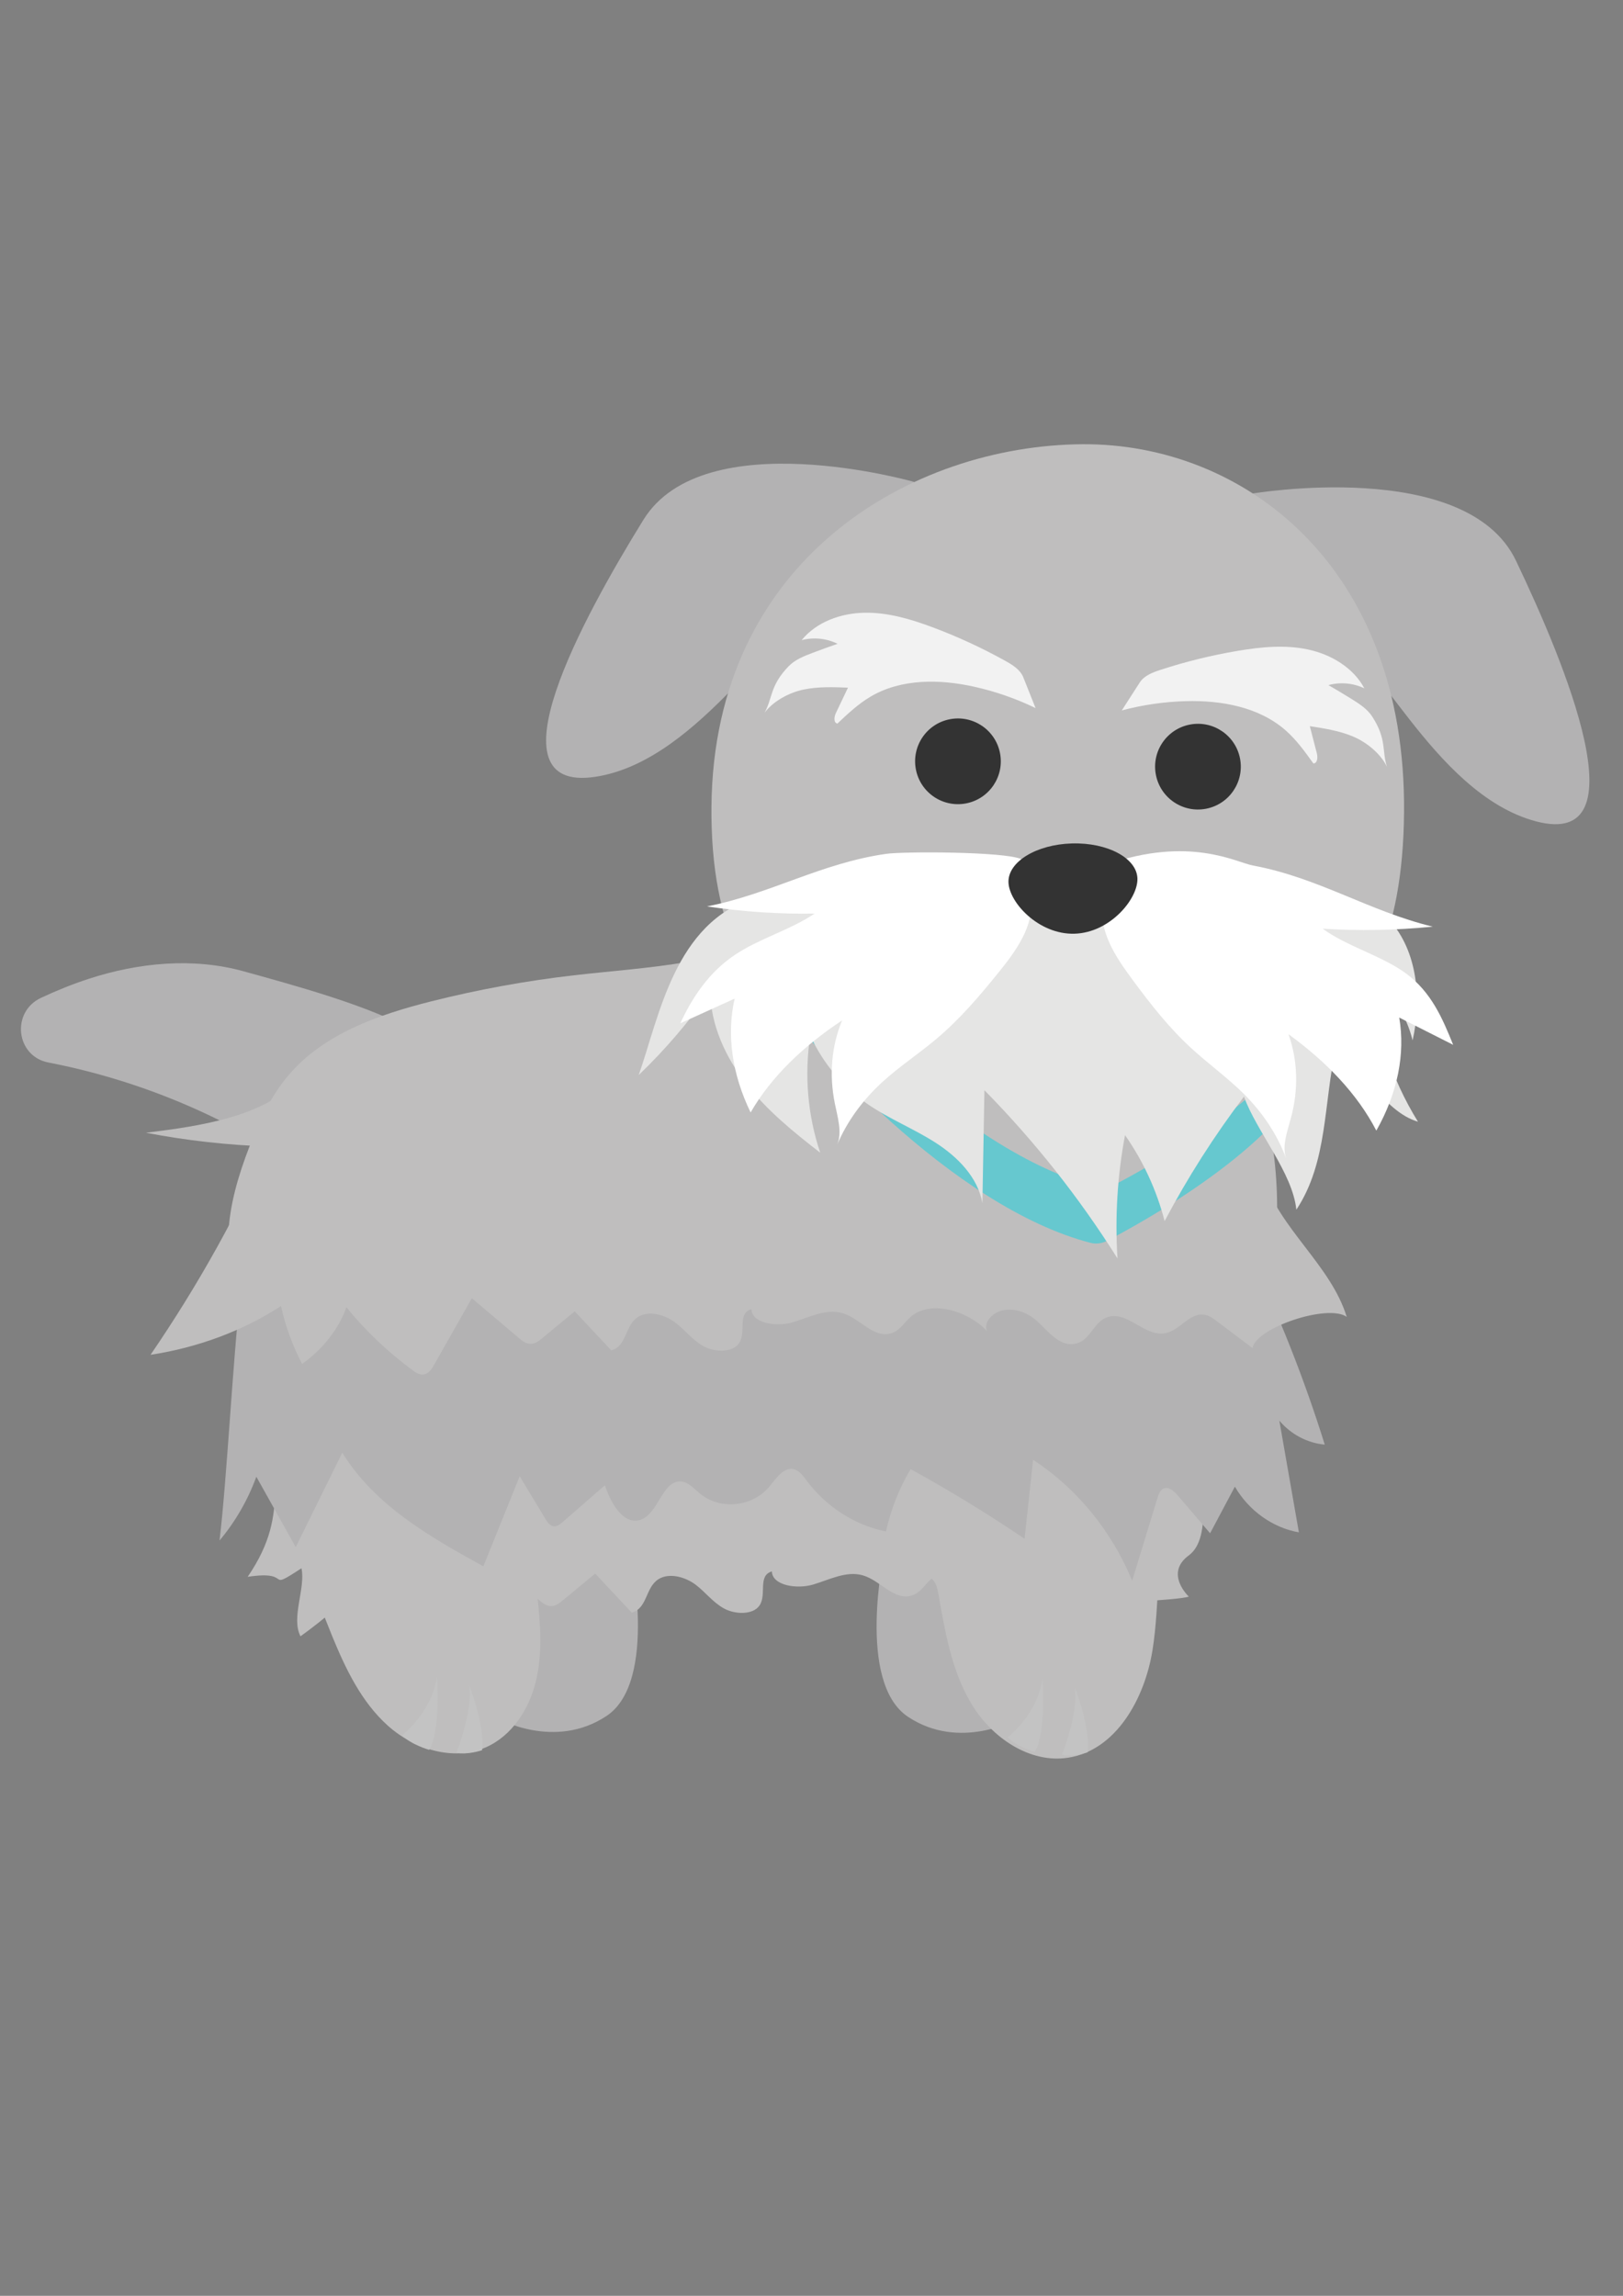 <?xml version="1.0" encoding="UTF-8" standalone="no"?>
<!-- Created with Inkscape (http://www.inkscape.org/) -->

<svg
   width="210mm"
   height="297mm"
   viewBox="0 0 210 297"
   version="1.1"
   id="svg1541"
   inkscape:version="1.1 (c68e22c387, 2021-05-23)"
   sodipodi:docname="perro-gris.svg"
   xmlns:inkscape="http://www.inkscape.org/namespaces/inkscape"
   xmlns:sodipodi="http://sodipodi.sourceforge.net/DTD/sodipodi-0.dtd"
   xmlns="http://www.w3.org/2000/svg"
   xmlns:svg="http://www.w3.org/2000/svg">
  <rect x="0" y="0" width="210" height="297" fill="#808080" stroke="none"/>
  <sodipodi:namedview
     id="namedview1543"
     pagecolor="#ffffff"
     bordercolor="#666666"
     borderopacity="1.0"
     inkscape:pageshadow="2"
     inkscape:pageopacity="0.0"
     inkscape:pagecheckerboard="0"
     inkscape:document-units="mm"
     showgrid="false"
     inkscape:snap-global="true"
     inkscape:zoom="0.47215208"
     inkscape:cx="408.7666"
     inkscape:cy="671.39385"
     inkscape:window-width="857"
     inkscape:window-height="706"
     inkscape:window-x="500"
     inkscape:window-y="0"
     inkscape:window-maximized="0"
     inkscape:current-layer="layer1" />
  <defs
     id="defs1538" />
  <g
     inkscape:label="Capa 1"
     inkscape:groupmode="layer"
     id="layer1">
    <g
       id="g234"
       transform="matrix(0.18,0,0,0.18,2.711,-166.563)">
      <g
         id="g182">
        <g
           id="g160">
          <path
             fill="#b3b2b3"
             d="m 283.243,1667.472 c -26.902,-18.032 -91.828,-35.318 -123.028,-44.002 -36.382,-10.126 -75.634,-6.322 -111.542,5.376 -11.73,3.822 -23.148,8.45 -34.3,13.676 -21.596,10.122 -18.078,41.92 5.336,46.452 67.478,13.06 132.174,40.602 188.098,80.58 z"
             id="path158" />
        </g>
        <path
           fill="#b3b2b3"
           d="m 620.659,2040.768 c 0,0 -20.476,93.472 16.914,118.398 37.388,24.926 78.338,1.78 78.338,1.78 l -0.89,-128.192 -97.924,8.902 z"
           id="path162" />
        <path
           fill="#b3b2b3"
           d="m 437.91,2040.174 c 0,0 20.476,93.472 -16.914,118.398 -37.39,24.926 -78.338,1.78 -78.338,1.78 l 0.89,-128.19 97.924,8.902 z"
           id="path164" />
        <g
           id="g168">
          <path
             fill="#bfbebe"
             d="m 866.726,1650.244 c 49.65,89.37 48.206,204.966 -3.658,293.07 -12.504,21.24 -27.79,41.164 -36.03,64.394 -11.708,33.004 -8.068,69.3 -13.684,103.866 -5.618,34.566 -26.11,71.81 -60.73,77.064 -27.574,4.186 -54.552,-14.362 -69.056,-38.182 -14.504,-23.822 -19.232,-52.122 -24.084,-79.586 -0.738,-4.18 -1.774,-8.818 -5.302,-11.18 -2,-1.338 -4.476,-1.696 -6.862,-2.014 -85.606,-11.392 -172.21,-15.278 -258.492,-11.596 -3.93,0.166 -8.056,0.41 -11.388,2.502 -7.314,4.594 -7.152,15.106 -6.23,23.694 2.202,20.47 3.788,41.428 -1.06,61.438 -4.85,20.01 -17.174,39.212 -36.034,47.47 -23.278,10.192 -51.492,1.342 -70.406,-15.626 -18.916,-16.97 -30.266,-40.656 -39.92,-64.162 -29.2,-71.112 -47.132,-146.248 -64.952,-221.028 -5.262,-22.084 -10.56,-44.496 -9.75,-67.186 0.782,-21.956 7.272,-43.322 15.174,-63.822 7.048,-18.284 15.422,-36.374 28.116,-51.302 25.344,-29.806 64.59,-43.482 102.532,-53.032 33.766,-8.5 68.092,-14.766 102.684,-18.742 54.15,-6.226 111.462,-7.618 158.036,-35.938"
             id="path166" />
        </g>
        <g
           id="g172">
          <path
             fill="#bfbebe"
             d="m 194.874,1931.203 c -23.658,53.958 2.3,77.402 -31.914,127.414 34.124,-5.172 11.544,11.572 38.676,-6.156 3.122,14.284 -7.638,35.538 -0.694,48.886 15.058,-10.73 42.116,-32.312 47.718,-48.008 13.506,16.676 29.566,31.96 47.688,45.378 2.042,1.512 4.416,3.094 7.164,2.974 3.846,-0.168 6.18,-3.446 7.802,-6.308 9.172,-16.18 18.342,-32.36 27.514,-48.54 11.318,9.582 22.634,19.166 33.952,28.75 2.318,1.962 5.03,4.068 8.364,4.046 3.214,-0.022 5.83,-2.02 8.094,-3.89 7.848,-6.486 15.696,-12.972 23.544,-19.458 8.77,9.36 17.54,18.722 26.31,28.082 11.396,-3.214 9.646,-18.092 19.228,-24.084 7.744,-4.84 19.268,-1.532 26.466,3.844 7.198,5.376 12.324,12.582 20.352,17.1 8.028,4.518 21.066,4.914 25.796,-2.064 5.322,-7.85 -1.514,-21.514 8.852,-24.428 0.34,10.17 17.984,12.894 29.658,9.428 11.674,-3.466 23.694,-9.946 35.456,-6.684 13.046,3.62 22.516,18.508 35.414,14.548 6.392,-1.962 9.344,-7.856 14.064,-11.896 14.756,-12.63 41.932,-3.668 54.72,10.33 -2.632,-6.654 4.46,-14.016 12.872,-15.2 8.414,-1.182 16.934,2.488 22.72,7.632 8.44,7.506 16.762,19.542 28.646,16.486 10.692,-2.75 55.574,-3.572 66.186,-6.524 0,0 -17.804,-16.618 0,-29.674 17.804,-13.056 7.122,-56.974 7.122,-56.974 z"
             id="path170" />
        </g>
        <g
           id="g176">
          <path
             fill="#b3b2b3"
             d="m 157.864,1854.68 c -5.474,46.108 -9.642,131.728 -15.116,177.836 11.3,-13.424 20.314,-29.032 26.464,-45.832 9.434,16.862 18.87,33.724 28.304,50.584 11.152,-22.614 22.304,-45.228 33.458,-67.842 23.618,38.146 63.35,60.672 101.424,81.648 8.702,-21.582 17.404,-43.162 26.106,-64.742 6.158,10.2 12.318,20.402 18.476,30.604 1.41,2.336 3.12,4.888 5.694,5.312 2.564,0.424 4.922,-1.438 6.938,-3.19 10.058,-8.754 20.114,-17.506 30.172,-26.26 4.172,13.012 13.46,29.01 25.742,24.764 12.844,-4.44 15.606,-28.64 29.046,-27.464 5.308,0.464 9.244,5.154 13.438,8.642 14.416,11.99 37.448,9.81 49.74,-4.708 5.046,-5.958 10.382,-14.48 17.72,-12.784 4.032,0.932 6.752,4.802 9.326,8.24 14.124,18.872 34.732,32.082 57,36.538 3.514,-15.848 9.532,-31.068 17.724,-44.822 28.002,15.358 55.35,32.072 81.93,50.074 2.036,-18.922 4.072,-37.844 6.11,-56.766 31.262,20.358 56.468,51.108 71.218,86.892 6.062,-19.814 12.126,-39.626 18.188,-59.44 0.794,-2.596 1.796,-5.458 4.096,-6.662 3.688,-1.928 7.718,1.598 10.478,4.824 7.754,9.064 15.506,18.128 23.26,27.19 5.938,-11.168 11.876,-22.338 17.814,-33.506 10,17.266 27.218,29.554 46.006,32.834 -4.684,-26.762 -9.368,-53.524 -14.052,-80.286 8.308,9.87 20.242,16.168 32.65,17.236 -14.764,-47.278 -32.968,-93.324 -54.392,-137.586 z"
             id="path174" />
        </g>
        <g
           id="g180">
          <path
             fill="#bfbebe"
             d="m 180.162,1742.73 c -23.658,53.958 -52.792,106.302 -87.006,156.312 34.124,-5.172 66.636,-17.326 93.768,-35.056 3.124,14.284 8.22,28.278 15.166,41.628 15.058,-10.73 26.258,-25.054 31.86,-40.748 13.504,16.676 29.566,31.96 47.688,45.378 2.042,1.512 4.416,3.094 7.166,2.974 3.846,-0.168 6.18,-3.448 7.802,-6.31 9.172,-16.18 18.344,-32.36 27.514,-48.54 11.318,9.584 22.634,19.166 33.952,28.75 2.318,1.964 5.03,4.07 8.364,4.046 3.214,-0.022 5.83,-2.02 8.094,-3.892 7.848,-6.486 15.696,-12.972 23.544,-19.458 8.77,9.36 17.54,18.722 26.31,28.084 11.396,-3.214 9.646,-18.092 19.228,-24.084 7.744,-4.84 19.268,-1.532 26.466,3.844 7.198,5.376 12.324,12.582 20.352,17.1 8.028,4.518 21.066,4.914 25.796,-2.062 5.322,-7.85 -1.512,-21.514 8.852,-24.428 0.34,10.17 17.984,12.894 29.656,9.428 11.672,-3.466 23.696,-9.948 35.456,-6.684 13.046,3.618 22.516,18.508 35.414,14.548 6.394,-1.962 9.344,-7.856 14.064,-11.896 14.756,-12.63 41.932,-3.668 54.72,10.33 -2.632,-6.654 4.46,-14.016 12.874,-15.198 8.412,-1.182 16.934,2.488 22.718,7.632 8.44,7.504 16.762,19.54 28.646,16.484 10.692,-2.75 12.494,-16.202 23.104,-19.154 14.096,-3.922 25.964,14.272 40.542,11.796 11.142,-1.892 17.65,-15.288 28.754,-13.25 3.294,0.606 5.94,2.55 8.424,4.422 8.61,6.494 17.22,12.986 25.83,19.48 2.364,-14.562 54.142,-32.026 67.72,-22.434 -11.362,-37.22 -48.836,-63.736 -60.196,-100.956 -5.154,-16.886 -10.456,-34.064 -21.49,-48.938 -18.656,-25.146 -51.426,-40.78 -84.07,-53.044 -32.644,-12.264 -67.118,-22.51 -94.98,-41.076 -14.69,-9.788 -28.526,-22.254 -47.218,-24.722 -16.222,-2.142 -32.15,3.84 -47.664,8.28 -73.672,21.084 -155.29,8.652 -232.008,20.348 -33.684,5.136 -66.028,14.87 -98.184,24.562 -16.596,5.002 -33.788,10.314 -46.094,20.716 -8.968,7.58 -14.672,17.334 -22.786,25.536 -25.26,25.538 -68.742,32.114 -108.416,36.98 29.054,5.592 58.758,8.914 88.578,9.904 z"
             id="path178" />
        </g>
      </g>
      <path
         fill="#66c8cf"
         d="m 785.521,1777.146 c -3.714,1.934 -7.886,2.552 -11.93,1.504 -98.916,-25.682 -205.21,-143.262 -234.534,-188.75 -0.148,-0.23 -0.312,-0.51 -0.464,-0.752 -0.704,1.484 -1.336,2.718 -1.864,3.56 l -9.936,8.28 c -4.734,7.536 2.59,21.208 7.51,28.844 29.322,45.488 135.618,163.068 234.534,188.75 4.044,1.05 8.214,0.43 11.93,-1.504 23.778,-12.384 114.318,-62.11 142.658,-115.262 0,0 10.662,-18.454 -0.288,-31.524 -32.738,49.904 -115.099,95.126 -137.616,106.854 z"
         id="path184" />
      <g
         id="g192">
        <path
           fill="#b3b2b3"
           d="m 884.16,1280.228 c 0,0 154.838,-26.614 190.506,48.072 35.668,74.686 90.514,207.202 14.69,187.432 -75.822,-19.772 -119.808,-134.712 -141.548,-121.4 -21.74,13.31 -63.648,-114.104 -63.648,-114.104 z"
           id="path186" />
        <path
           fill="#b3b2b3"
           d="m 642.026,1271.704 c 0,0 -151.06,-43.172 -194.582,27.228 -43.52,70.4 -112.35,196.222 -34.834,184.75 77.516,-11.472 133.648,-120.994 153.824,-105.414 20.178,15.582 75.592,-106.564 75.592,-106.564 z"
           id="path188" />
        <path
           fill="#bfbebe"
           d="m 496.362,1504.892 c -1.592,177.904 117.38,202.594 254.858,203.826 137.478,1.232 241.402,-21.466 242.994,-199.368 1.592,-177.904 -115.968,-265.482 -231.126,-264.73 -122.604,0.802 -265.134,82.37 -266.726,260.272 z"
           id="path190" />
      </g>
      <g
         id="g214">
        <g
           id="g196">
          <path
             fill="#e5e5e4"
             d="m 527.778,1570.438 c -57.864,17.804 -68.794,85.1 -83.712,127.54 19.072,-18.27 36.314,-38.45 51.382,-60.14 0.35,24.24 11.064,47.454 25.99,66.558 14.926,19.104 33.916,34.588 53.104,49.406 -9.066,-26.942 -11.536,-56.078 -7.14,-84.162 8.946,19.602 23.248,36.728 40.94,49.026 15.484,10.762 33.276,17.762 49.14,27.954 15.864,10.192 30.402,24.862 33.636,43.438 0.486,-27.052 0.972,-54.102 1.458,-81.154 36.118,36.696 68.254,77.312 95.656,120.904 -1.894,-29.614 -0.072,-59.464 5.414,-88.628 13.072,18.672 22.76,39.708 28.452,61.78 16.544,-31.308 35.644,-61.262 57.052,-89.47 9.034,25.132 34.96,54.708 37.648,81.28 22.832,-34.54 19.392,-76.562 28.584,-116.934 9.084,9.906 18.168,19.812 27.254,29.716 9.054,9.874 18.76,20.166 31.598,23.988 -19.416,-31.294 -30.992,-67.41 -33.388,-104.158 14.59,11.348 25.176,27.742 29.516,45.708 6.624,-29.49 3.584,-64.31 -16.798,-86.628 z"
             id="path194" />
        </g>
        <g
           id="g200">
          <path
             fill="#f2f2f2"
             d="m 804.404,1415.58 c 3.314,-4.796 9.19,-7.004 14.732,-8.812 18.164,-5.926 36.77,-10.498 55.612,-13.666 16.696,-2.808 33.914,-4.498 50.468,-0.952 16.552,3.544 32.512,13.008 40.492,27.938 -7.964,-3.844 -17.33,-4.694 -25.856,-2.344 5.374,3.102 10.698,6.288 15.972,9.558 5.778,3.58 11.794,7.316 15.496,13.014 10.584,16.292 6.868,24.55 10.59,36.058 -4.656,-9.54 -14.726,-17.674 -24.526,-21.76 -9.798,-4.086 -20.408,-5.746 -30.9,-7.36 1.684,6.5 3.366,13.002 5.05,19.502 0.748,2.884 0.476,7.238 -2.502,7.292 -6,-8.372 -12.068,-16.824 -19.786,-23.642 -19.154,-16.92 -46.266,-21.822 -71.814,-21.134 -15.554,0.42 -31.06,2.654 -46.1,6.644 z"
             id="path198" />
        </g>
        <g
           id="g204">
          <path
             fill="#f2f2f2"
             d="m 720.385,1411.788 c -2.338,-5.342 -7.684,-8.63 -12.778,-11.464 -16.698,-9.284 -34.09,-17.324 -51.98,-24.032 -15.852,-5.942 -32.432,-10.888 -49.358,-10.57 -16.926,0.318 -34.398,6.562 -45.082,19.694 8.552,-2.254 17.908,-1.3 25.828,2.636 -5.866,2.018 -11.702,4.13 -17.504,6.332 -6.354,2.412 -12.972,4.93 -17.696,9.818 -13.498,13.972 -11.428,22.786 -17.278,33.374 6.392,-8.476 17.83,-14.538 28.228,-16.678 10.398,-2.14 21.128,-1.744 31.738,-1.326 -2.894,6.06 -5.788,12.12 -8.68,18.18 -1.284,2.688 -1.85,7.014 1.064,7.636 7.486,-7.074 15.056,-14.21 23.936,-19.43 22.032,-12.952 49.58,-12.59 74.528,-7.034 15.188,3.382 29.982,8.536 43.982,15.324 z"
             id="path202" />
        </g>
        <g
           id="g208">
          <path
             fill="#ffffff"
             d="m 780.303,1546.7 c 59.942,-20.772 92.956,-1.61 105.346,0.708 47.688,8.916 83.09,32.768 129.192,43.932 -26.782,2.634 -53.394,3.126 -79.104,1.464 17.098,12.6 42.184,19.324 59.424,31.832 18.74,13.596 26.772,32.894 34.362,51.636 -12.926,-6.536 -25.852,-13.074 -38.778,-19.61 4.5,26.122 -1.216,54.346 -16.458,81.268 -13.634,-26.376 -35.91,-49.546 -63.152,-69.286 6.68,18.802 7.314,39.316 1.85,59.906 -2.642,9.96 -6.702,20.35 -3.5,29.454 -6.342,-17.138 -16.842,-33.062 -31.012,-47.036 -11.328,-11.17 -24.934,-21.058 -36.822,-31.922 -16.512,-15.09 -29.614,-31.976 -42.216,-49 -12.764,-17.244 -25.34,-35.808 -21.536,-56.942 z"
             id="path206" />
        </g>
        <g
           id="g212">
          <path
             fill="#ffffff"
             d="m 719.174,1542.842 c -12.282,-5.574 -84.788,-5.582 -97.048,-3.85 -47.184,6.672 -83.194,28.81 -128.956,37.796 26.062,3.874 52.082,5.604 77.344,5.144 -17.454,11.77 -39.392,17.784 -56.98,29.456 -19.118,12.686 -31.078,31.08 -39.578,49.416 13.024,-5.916 26.048,-11.834 39.072,-17.75 -5.894,25.84 -1.908,54.254 11.474,81.812 14.848,-25.668 37.974,-47.738 65.762,-66.156 -7.61,18.438 -9.4,38.868 -5.226,59.656 2.018,10.056 5.398,20.606 1.748,29.536 7.184,-16.796 18.37,-32.188 33.036,-45.462 11.724,-10.612 25.606,-19.84 37.86,-30.12 17.024,-14.28 30.81,-30.51 44.114,-46.902 13.476,-16.602 26.844,-34.532 24.326,-55.784 z"
             id="path210" />
        </g>
      </g>
      <g
         id="g222">
        <path
           fill="#333333"
           d="m 815.826,1482.184 c 3.222,16.702 19.376,27.63 36.08,24.406 16.702,-3.224 27.63,-19.376 24.406,-36.08 -3.224,-16.704 -19.376,-27.63 -36.08,-24.406 -16.701,3.224 -27.63,19.378 -24.406,36.08 z"
           id="path216" />
        <path
           fill="#333333"
           d="m 643.31,1478.346 c 3.222,16.704 19.376,27.63 36.08,24.408 16.702,-3.224 27.63,-19.376 24.406,-36.08 -3.222,-16.702 -19.376,-27.63 -36.08,-24.408 -16.702,3.226 -27.628,19.378 -24.406,36.08 z"
           id="path218" />
        <path
           fill="#333333"
           d="m 709.868,1559.418 c 0.424,14.658 21.86,37.734 47.456,36.992 25.596,-0.74 45.658,-25.02 45.234,-39.678 -0.424,-14.658 -21.518,-25.938 -47.114,-25.198 -25.596,0.742 -46,13.226 -45.576,27.884 z"
           id="path220" />
      </g>
      <g
         id="g232">
        <path
           fill="#c3c3c3"
           d="m 709.335,2173.946 c 0,0 21.42,-16.356 25,-42.196 0,0 2.842,38.96 -5.544,52.698 0.002,0 -13.389,-3.804 -19.456,-10.502 z"
           id="path224" />
        <path
           fill="#c3c3c3"
           d="m 748.281,2186.53 c 0,0 12.226,-30.232 9.248,-48.438 0,0 11.488,28.962 9.234,46.65 0,0 -10.846,3.578 -18.482,1.788 z"
           id="path226" />
        <path
           fill="#c3c3c3"
           d="m 274.02,2172.462 c 0,0 21.42,-16.356 25,-42.196 0,0 2.842,38.96 -5.544,52.698 0.002,0 -13.388,-3.804 -19.456,-10.502 z"
           id="path228" />
        <path
           fill="#c3c3c3"
           d="m 312.966,2185.046 c 0,0 12.226,-30.232 9.248,-48.438 0,0 11.488,28.962 9.234,46.65 0.001,0 -10.846,3.58 -18.482,1.788 z"
           id="path230" />
      </g>
    </g>
  </g>
</svg>

